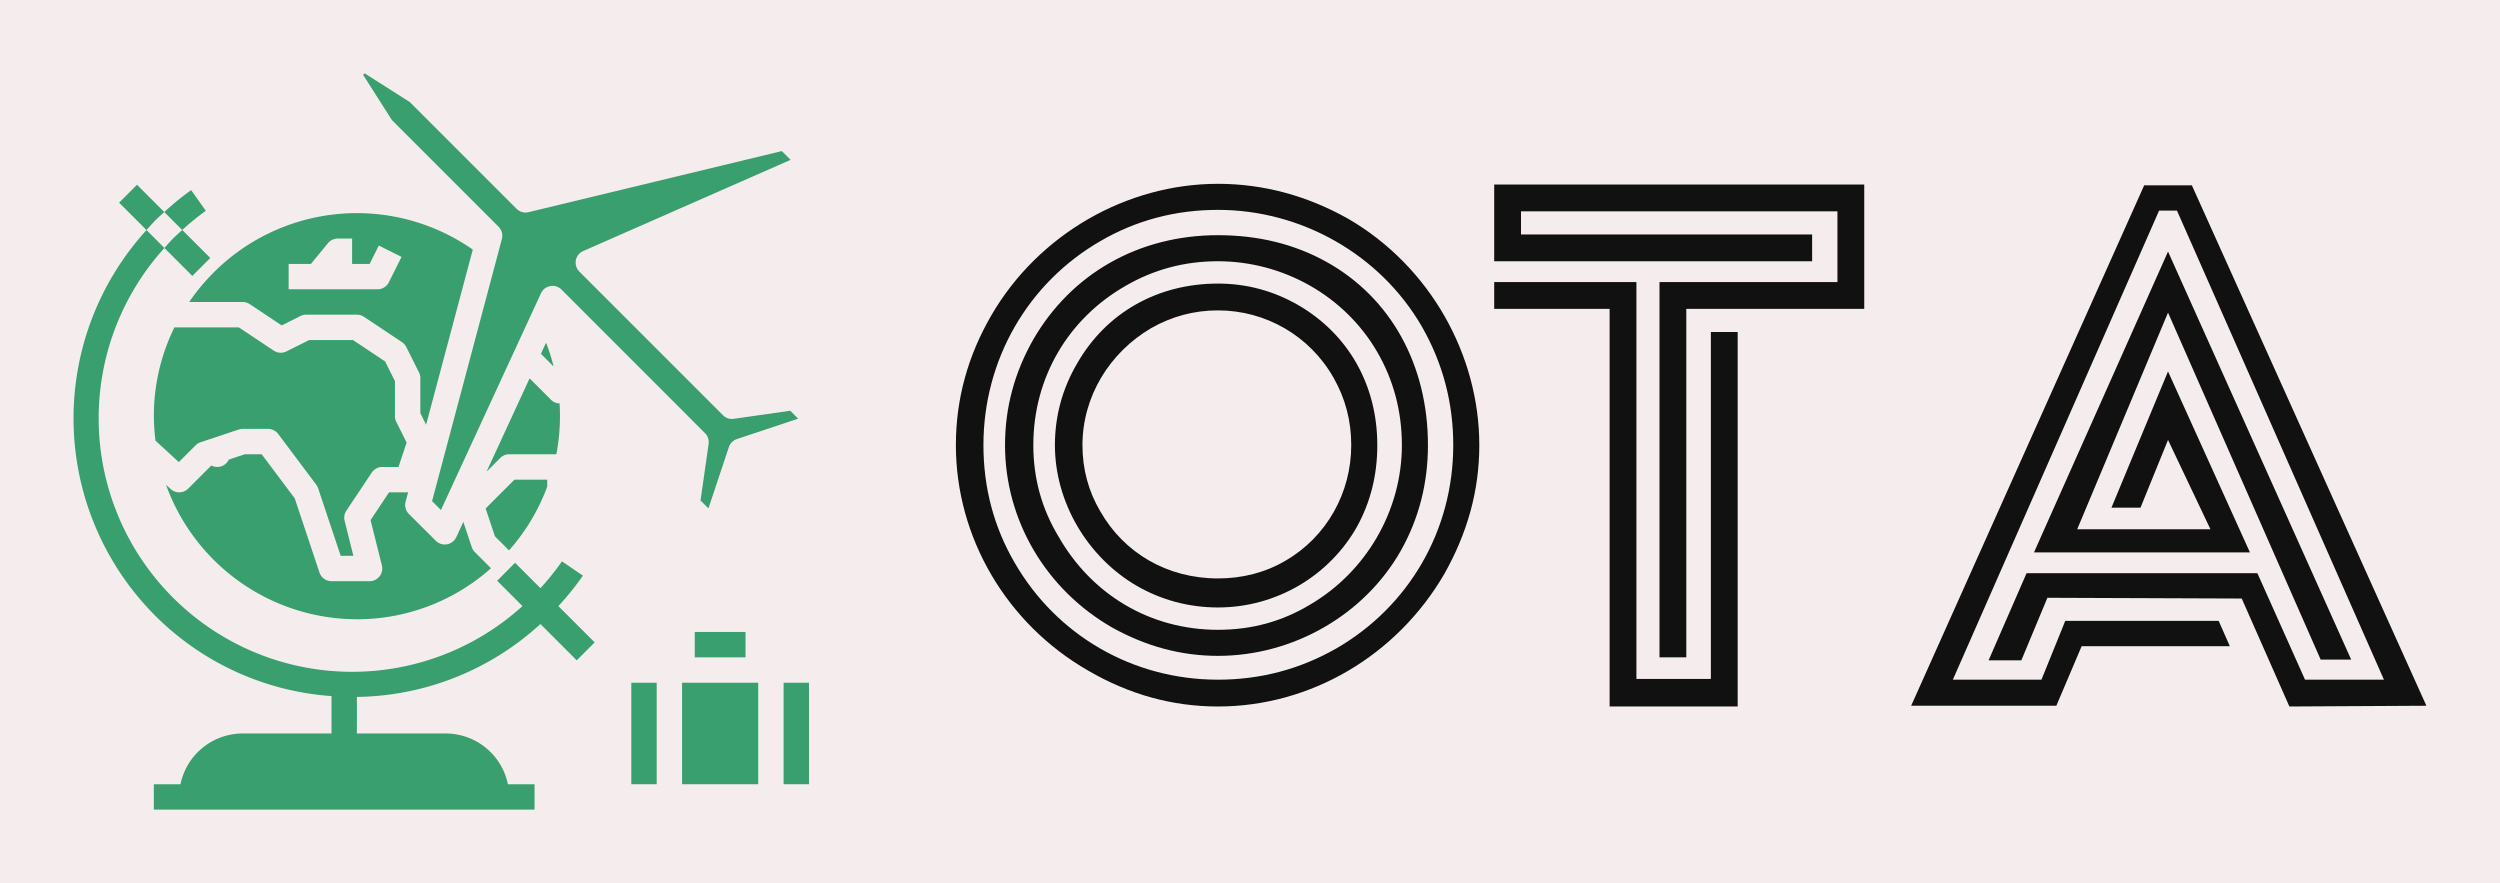 
        <svg xmlns="http://www.w3.org/2000/svg" xmlns:xlink="http://www.w3.org/1999/xlink" version="1.1" width="3187.5" 
        height="1125.819" viewBox="0 0 3187.5 1125.819">
			<rect fill="#f5eded" width="3187.5" height="1125.819"/>
			<g transform="scale(9.375) translate(10, 10)">
				<defs id="SvgjsDefs1811"></defs><g id="SvgjsG1812" featureKey="JKiIdh-0" transform="matrix(1.726,0,0,1.726,-3.538,-6.902)" fill="#399f6e"><title xmlns="http://www.w3.org/2000/svg">travel-globe-airplane-suitcase-vacation</title><rect xmlns="http://www.w3.org/2000/svg" x="46" y="52" width="2" height="8"></rect><rect xmlns="http://www.w3.org/2000/svg" x="58" y="52" width="2" height="8"></rect><rect xmlns="http://www.w3.org/2000/svg" x="51" y="48" width="4" height="2"></rect><rect xmlns="http://www.w3.org/2000/svg" x="50" y="52" width="6" height="8"></rect><path xmlns="http://www.w3.org/2000/svg" d="M9.2,14.913l-2.15-2.15L5.64,14.177,7.8,16.333c.225-.247.432-.5.671-.743S8.957,15.138,9.2,14.913Z"></path><path xmlns="http://www.w3.org/2000/svg" d="M9.21,17.747l2.2,2.2,1.414-1.414-2.206-2.206c-.248.224-.5.442-.737.677S9.434,17.5,9.21,17.747Z"></path><path xmlns="http://www.w3.org/2000/svg" d="M8.467,46.7a21.818,21.818,0,0,0,13.91,6.354V56h-7a5.009,5.009,0,0,0-4.9,4h-2.1v2h30V60h-2.1a5.009,5.009,0,0,0-4.9-4h-7V53.12a21.813,21.813,0,0,0,14.461-5.745L41.7,50.237l1.414-1.414-2.86-2.86a21.926,21.926,0,0,0,1.932-2.4l-1.651-1.128a20,20,0,0,1-1.695,2.113l-2-2L35.43,43.967l1.994,1.994A19.974,19.974,0,0,1,9.21,17.747L7.8,16.333A22.009,22.009,0,0,0,8.467,46.7Z"></path><path xmlns="http://www.w3.org/2000/svg" d="M12.474,14.815l-1.157-1.631A22.01,22.01,0,0,0,9.2,14.913l1.414,1.414A20.112,20.112,0,0,1,12.474,14.815Z"></path><path xmlns="http://www.w3.org/2000/svg" d="M39.284,25.206l-.406.878,1,1A15.757,15.757,0,0,0,39.284,25.206Z"></path><path xmlns="http://www.w3.org/2000/svg" d="M34.593,35.37l1.077-1.077A1,1,0,0,1,36.377,34h3.717a16.149,16.149,0,0,0,.286-3c0-.339-.012-.675-.033-1.007a.994.994,0,0,1-.674-.286l-1.688-1.688Z"></path><path xmlns="http://www.w3.org/2000/svg" d="M11.163,22h4.214a1.006,1.006,0,0,1,.555.168l2.517,1.678,1.481-.741A1,1,0,0,1,20.377,23h4a1.006,1.006,0,0,1,.555.168l3,2a1.007,1.007,0,0,1,.339.385l1,2a.99.99,0,0,1,.106.447v2.764l.454.908,3.679-13.8A15.95,15.95,0,0,0,12.844,19.93,16.073,16.073,0,0,0,11.163,22ZM19,19h1.756L22.1,17.364A1,1,0,0,1,22.875,17H24v2h1.382l.723-1.447,1.79.894-1,2A1,1,0,0,1,26,21H19Z"></path><path xmlns="http://www.w3.org/2000/svg" d="M33.429,41.316l-.663-1.988-.556,1.2a1,1,0,0,1-1.615.288L28.474,38.7a1,1,0,0,1-.259-.965l.2-.741c-.012,0-.023.006-.035.006H26.912l-1.458,2.187.893,3.57A1,1,0,0,1,25.377,44h-3a1,1,0,0,1-.948-.684l-1.95-5.846L16.877,34H15.539l-1.254.418a1,1,0,0,1-1.377.465l-1.824,1.824a1,1,0,0,1-1.383.03l-.361-.33A16.013,16.013,0,0,0,24.38,47a15.844,15.844,0,0,0,10.563-4.02L33.67,41.707A1,1,0,0,1,33.429,41.316Z"></path><path xmlns="http://www.w3.org/2000/svg" d="M58.525,30.568l-4.455.637a.994.994,0,0,1-.848-.283L41.908,19.608a1,1,0,0,1,.3-1.623L58.553,10.8l-.692-.691L37.9,14.923a1,1,0,0,1-.941-.265L28.551,6.25l-3.5-2.226c-.038-.024-.07-.046-.128.014s-.038.09-.014.128l2.227,3.5,8.407,8.408a1,1,0,0,1,.259.965L30.3,37.693l.7.7,7.884-17.082a1,1,0,0,1,1.615-.289L51.808,32.336a1,1,0,0,1,.283.849l-.637,4.454.624.624,1.61-4.829a1,1,0,0,1,.631-.632l4.829-1.61Z"></path><path xmlns="http://www.w3.org/2000/svg" d="M35.251,40.46l1.113,1.113a15.869,15.869,0,0,0,3.013-5.026V36H36.791l-2.27,2.27Z"></path><path xmlns="http://www.w3.org/2000/svg" d="M26.6,26.685,24.074,25H20.613l-1.789.895a1,1,0,0,1-1-.063L15.074,24H10A15.726,15.726,0,0,0,8.38,31a15.957,15.957,0,0,0,.128,1.93l1.839,1.686,1.323-1.323a1,1,0,0,1,.391-.242l.71-.237a1.068,1.068,0,0,1,.148-.037,1.036,1.036,0,0,1,.142-.059l2-.667A1,1,0,0,1,15.377,32h2a1,1,0,0,1,.8.4l3,4a.987.987,0,0,1,.148.284L23.1,42h1l-.689-2.757a1,1,0,0,1,.138-.8l2-3A1,1,0,0,1,26.377,35h1.279l.641-1.923-.815-1.63A1,1,0,0,1,27.377,31V28.236Z"></path></g><g id="SvgjsG1813" featureKey="A7DQL5-0" transform="matrix(5.063,0,0,5.063,120,-15.177)" fill="#111111"><path d="M7.04 20 c-1.22 0 -2.38 -0.32 -3.48 -0.96 c-2.2 -1.26 -3.56 -3.58 -3.56 -6.06 c0 -1.24 0.32 -2.4 0.96 -3.5 c1.26 -2.16 3.62 -3.52 6.08 -3.52 c1.22 0 2.4 0.32 3.5 0.94 c2.2 1.28 3.52 3.66 3.52 6.08 c0 1.22 -0.32 2.36 -0.94 3.46 c-1.28 2.2 -3.6 3.56 -6.08 3.56 z M7.04 6.66 c-1.14 0 -2.2 0.28 -3.16 0.84 c-1.94 1.12 -3.14 3.18 -3.14 5.48 c0 1.14 0.28 2.2 0.84 3.16 c1.12 1.94 3.16 3.14 5.46 3.14 c1.14 0 2.2 -0.28 3.18 -0.84 c1.94 -1.12 3.14 -3.16 3.14 -5.46 c0 -1.14 -0.28 -2.2 -0.84 -3.18 c-1.12 -1.94 -3.24 -3.14 -5.48 -3.14 z M7.04 18.64 c-1 0 -1.94 -0.26 -2.84 -0.76 c-1.78 -1.02 -2.88 -2.88 -2.88 -4.9 c0 -1.02 0.26 -1.96 0.76 -2.84 c1.02 -1.76 2.82 -2.8 4.96 -2.8 c1.08 0 2.06 0.24 2.92 0.72 c1.72 0.96 2.72 2.76 2.72 4.92 c0 1.02 -0.24 1.96 -0.72 2.82 c-0.98 1.74 -2.9 2.84 -4.92 2.84 z M7.04 8.04 c-0.9 0 -1.72 0.22 -2.48 0.66 c-1.54 0.88 -2.48 2.46 -2.48 4.28 c0 0.88 0.22 1.7 0.68 2.46 c0.88 1.54 2.44 2.5 4.28 2.5 c0.9 0 1.72 -0.22 2.48 -0.68 c1.5 -0.88 2.46 -2.52 2.46 -4.28 c0 -0.9 -0.22 -1.74 -0.66 -2.5 c-0.88 -1.52 -2.54 -2.44 -4.28 -2.44 z M7.04 17.34 c-0.78 0 -1.52 -0.2 -2.18 -0.58 c-1.34 -0.78 -2.2 -2.26 -2.2 -3.78 c0 -0.78 0.2 -1.52 0.6 -2.2 c0.78 -1.36 2.16 -2.14 3.78 -2.14 c0.78 0 1.5 0.2 2.16 0.58 c1.34 0.78 2.12 2.14 2.12 3.76 c0 0.8 -0.18 1.52 -0.54 2.18 c-0.74 1.32 -2.16 2.18 -3.74 2.18 z M7.04 9.36 c-0.64 0 -1.24 0.16 -1.8 0.48 c-1.12 0.66 -1.84 1.84 -1.84 3.14 c0 0.64 0.16 1.24 0.48 1.78 c0.64 1.12 1.8 1.8 3.16 1.8 c0.66 0 1.28 -0.16 1.82 -0.48 c1.1 -0.64 1.76 -1.82 1.76 -3.1 c0 -0.66 -0.16 -1.26 -0.48 -1.82 c-0.64 -1.12 -1.82 -1.8 -3.1 -1.8 z M18.9 8.6 l4.78 0 l0 -1.9 l-8.5 0 l0 0.62 l7.82 0 l0 0.72 l-8.54 0 l0 -2.06 l9.94 0 l0 3.34 l-4.78 0 l0 9.36 l-0.72 0 l0 -10.08 z M17.56 9.32 l-3.1 0 l0 -0.72 l3.82 0 l0 10.66 l2 0 l0 -9.32 l0.72 0 l0 10.06 l-3.44 0 l0 -10.68 z M27.74 18.76 l0.88 0 l0.7 -1.68 l5.22 0.02 l1.28 2.9 l3.68 -0.02 l-6.3 -13.98 l-1.28 0 l-6.26 13.98 l3.9 0 l0.68 -1.6 l3.98 0 l-0.3 -0.68 l-4.12 0 l-0.64 1.58 l-2.38 0 l5.54 -12.6 l0.48 0 l5.56 12.6 l-2.12 0 l-1.28 -2.86 l-6.2 0 z M30.12 15.24 l2.44 -5.82 l4.1 9.32 l0.82 0 l-4.92 -10.96 l-3.6 8.08 l5.8 0 l-2.2 -4.86 l-1.52 3.66 l0.78 0 l0.74 -1.82 l1.14 2.4 l-3.58 0 z"></path></g>
			</g>
		</svg>
	